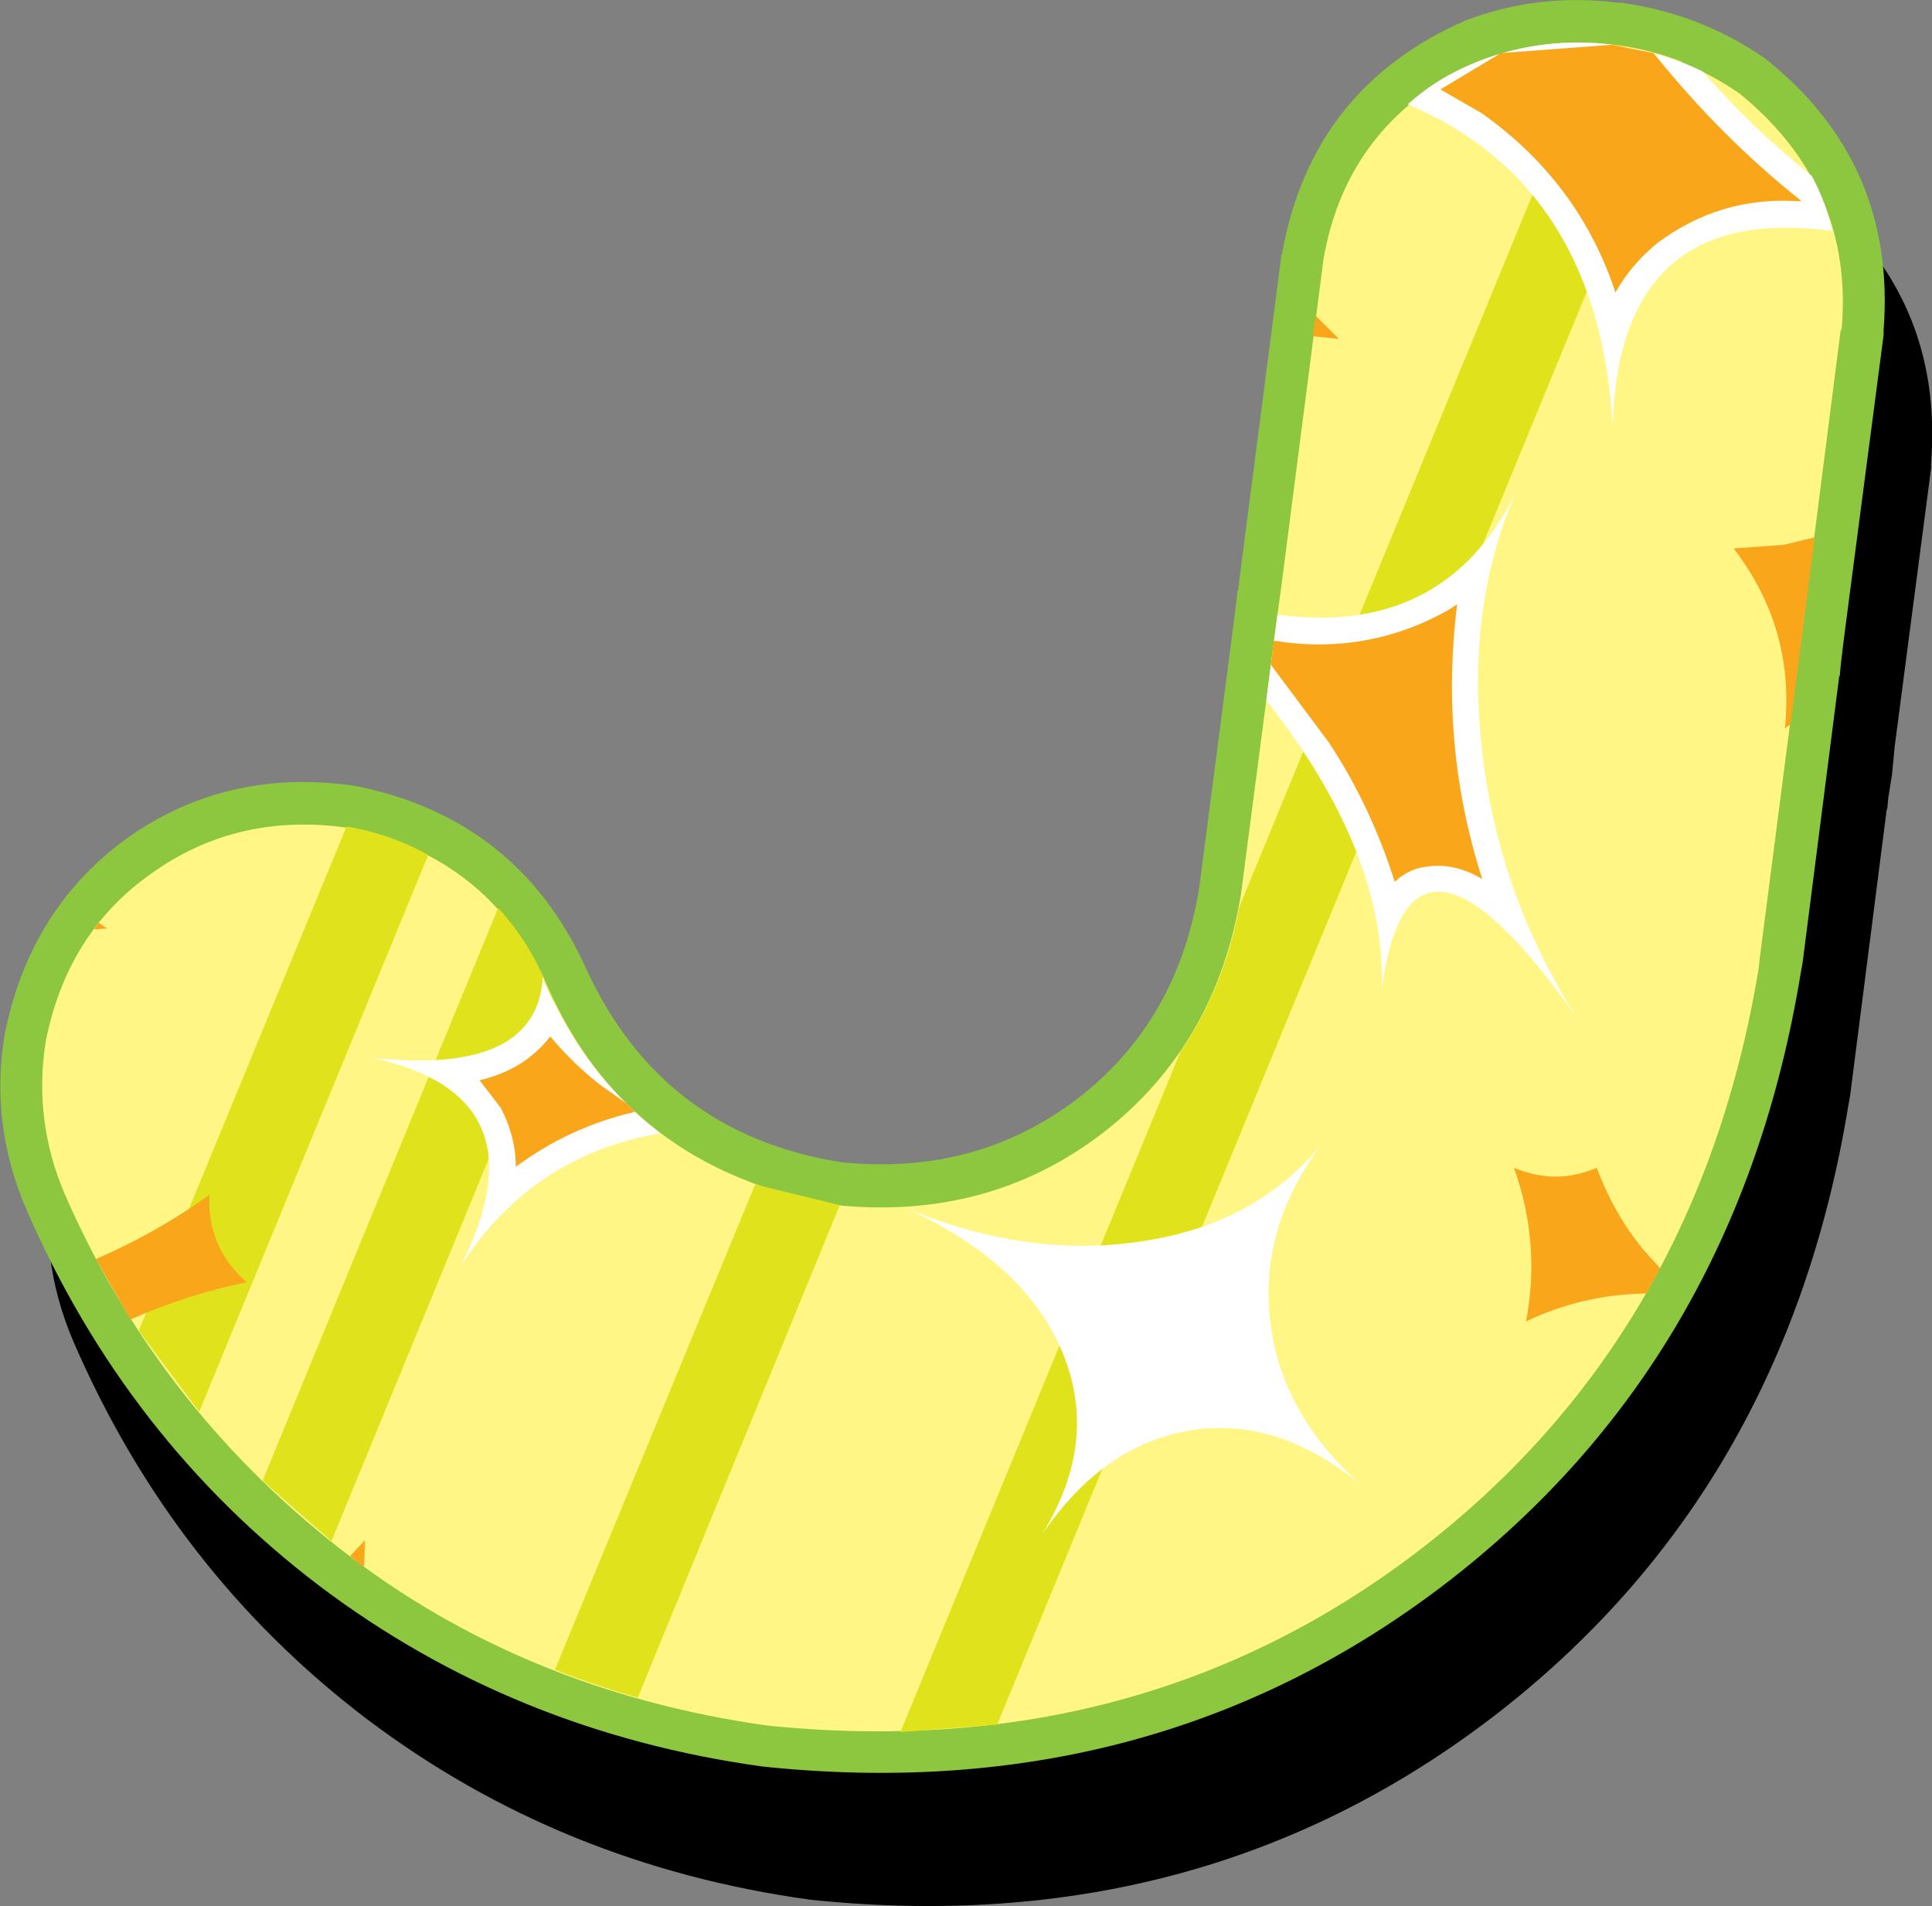 <svg width="103.75px" height="102.35px" viewBox="0 0 103.75 102.35" xmlns="http://www.w3.org/2000/svg" xmlns:xlink="http://www.w3.org/1999/xlink">
  <rect x="0" y="0" width="103.75" height="102.35" fill="#808080" stroke="none"/>
  <defs>
    <linearGradient gradientUnits="userSpaceOnUse" x1="-819.2" x2="819.2" spreadMethod="pad" gradientTransform="matrix(0 0.241 -0.241 0 53.15 359.05)" id="gradient0">
      <stop offset="0"/>
      <stop offset="1" stop-color="#005591"/>
    </linearGradient>
  </defs>
  <g>
    <path stroke="none" fill="url(#gradient0)" d="M101.75 40.05 L101.6 41.6 101.4 42.85 101.35 43.4 101.3 43.55 101.3 43.6 99.35 58.85 99.25 59.4 Q95.85 80.15 80.15 92.2 64.45 104.2 43.5 102 30.1 100.15 19.7 92.3 9.3 84.4 3.95 72.05 2 67.5 2.8 62.7 4.15 55.9 9.45 52.1 14.8 48.35 21.65 49.35 30.35 51.1 34 59.1 38.05 68 47.7 69.55 54.95 70.3 60.4 66.15 65.8 62 66.95 54.8 L68.65 41.75 68.95 39.4 69 38.9 69.05 38.8 69.05 38.7 71.35 20.95 71.35 20.85 71.4 20.75 Q73 11.85 81.25 8.25 85.2 6.75 89.45 7.3 L89.55 7.3 89.65 7.3 Q93.9 7.9 97.35 10.3 104.4 15.9 103.7 24.9 L103.7 25.15 101.75 40.05"/>
    <path stroke="none" fill="#8dc63f" d="M86.9 0.15 L87 0.15 87.1 0.15 Q91.35 0.75 94.8 3.15 101.85 8.75 101.15 17.75 L101.15 18 99.2 32.9 99 34.45 98.85 35.7 98.8 36.25 98.75 36.4 98.75 36.45 96.8 51.7 96.7 52.25 Q93.3 73 77.6 85.05 61.9 97.05 40.95 94.85 27.55 93 17.15 85.15 6.75 77.25 1.4 64.9 -0.55 60.35 0.25 55.55 1.6 48.75 6.9 44.95 12.25 41.2 19.1 42.2 27.8 43.95 31.45 51.95 35.5 60.85 45.15 62.4 52.4 63.15 57.85 59 63.25 54.85 64.4 47.65 L66.1 34.6 66.4 32.25 66.45 31.75 66.5 31.65 66.5 31.55 68.8 13.8 68.8 13.7 68.85 13.6 Q70.45 4.7 78.7 1.1 82.65 -0.4 86.9 0.15"/>
    <path stroke="none" fill="#fff685" d="M86.7 2.45 L86.8 2.45 Q90.45 2.95 93.45 5.05 99.55 10.05 98.9 17.65 L98.9 17.7 98.85 17.7 96.65 34.9 96.6 35.2 94.5 51.45 94.45 51.95 Q91.2 71.75 76.2 83.25 61.25 94.7 41.2 92.65 28.05 90.8 18.25 83.15 8.4 75.45 3.45 64.05 1.8 60.15 2.45 55.95 3.6 50.05 8.2 46.85 12.8 43.6 18.7 44.45 26.2 45.95 29.35 52.85 33.65 62.75 44.85 64.7 53.05 65.55 59.2 60.85 65.35 56.1 66.65 47.95 L68.6 33 68.8 31.55 71.05 14.1 71.05 14.05 Q72.3 6.5 79.5 3.25 82.9 1.95 86.6 2.4 L86.7 2.45"/>
    <path stroke="none" fill="#e0e31c" d="M86.65 2.4 L86.7 2.4 86.8 2.4 Q88.6 2.65 90.3 3.3 L53.55 92.6 48.35 93 63.4 56.45 Q65.75 53 66.55 48.7 L85.65 2.3 86.65 2.4 M18.75 44.4 Q21 44.8 23 45.9 L10.7 75.8 7.45 71.45 18.6 44.4 18.75 44.4 M14.1 79.5 L26.75 48.75 Q28.4 50.55 29.35 52.85 L29.75 53.7 17.8 82.75 14.1 79.5 M44.85 64.65 L45.1 64.7 34.25 91.15 Q31.95 90.5 29.8 89.65 L40.55 63.6 44.85 64.65"/>
    <path stroke="none" fill="#ffffff" d="M20 56.8 Q28.85 57.75 29.15 52.45 L29.3 52.85 Q31.35 57.65 35.45 60.85 28.5 62.05 24.7 68.05 29.4 58.85 20 56.8 M61.3 66.65 Q67.45 65.75 71 61.4 67.65 65.85 68.2 70.85 68.75 75.85 73.05 79.7 68.6 76.05 63.95 76.8 59.25 77.55 55.95 82.4 59.05 77.4 57.05 72.6 55.05 67.8 48.6 64.85 55.15 67.6 61.3 66.65 M81.35 26.55 Q78.7 32.75 79.6 40.4 80.5 48.1 84.65 54.6 75.7 41.95 74.2 53.1 74.45 45.8 68 37.6 L68.6 33 Q77.5 34.2 81.35 26.55 M86.7 2.45 L86.8 2.45 Q89.25 2.75 91.45 3.85 94.05 6.85 97.3 9.45 98.05 10.85 98.4 12.4 86.95 10.85 86.6 22.85 85.85 9.95 75.6 5.6 77.25 4.1 79.5 3.25 82.9 1.95 86.6 2.4 L86.7 2.45"/>
    <path stroke="none" fill="#faa61a" d="M86.6 2.4 L86.7 2.45 86.8 2.45 88.8 2.85 Q92.45 7.4 96.75 10.8 L96.5 10.8 Q92.35 10.55 89 13.05 87.6 14.2 86.75 15.7 84.8 9.8 79.6 6.1 L77.35 4.8 80.6 2.85 86.6 2.4 M70.65 16.95 L71.9 18.2 70.5 18.05 70.65 16.95 M68.4 34.4 Q73.35 35.2 77.7 32.8 L78.25 32.45 Q77.3 40.05 79.6 47.2 77.85 46.15 76.05 46.65 75.35 46.9 74.9 47.35 73.6 43.25 71.35 39.85 L68.25 35.7 68.4 34.4 M95.85 39.1 Q96.4 33.75 93.1 29.45 L95.8 29.25 97.45 28.85 96.15 38.9 95.85 39.1 M81.95 70.95 Q82.75 66.75 81.3 62.7 83.55 63.65 85.75 62.7 86.65 65.15 88.25 67.1 L89.15 68.1 88.4 69.45 Q85 69.5 81.95 70.95 M5.3 49.55 L5.75 49.85 5.05 49.9 5.3 49.55 M13.25 68.85 Q10.05 69.5 7 70.85 L5.15 67.6 Q8.4 66.2 11.25 64.15 11.1 66.95 13.25 68.85 M34.1 59.7 Q30.6 60.5 27.7 62.65 27.7 61.05 26.9 59.5 L25.75 58 Q28.15 57.45 29.55 55.65 30.8 57.15 32.3 58.3 L33.65 59.25 34.1 59.7 M18.8 83.55 L19.6 82.7 19.55 84.15 18.8 83.55"/>
  </g>
</svg>